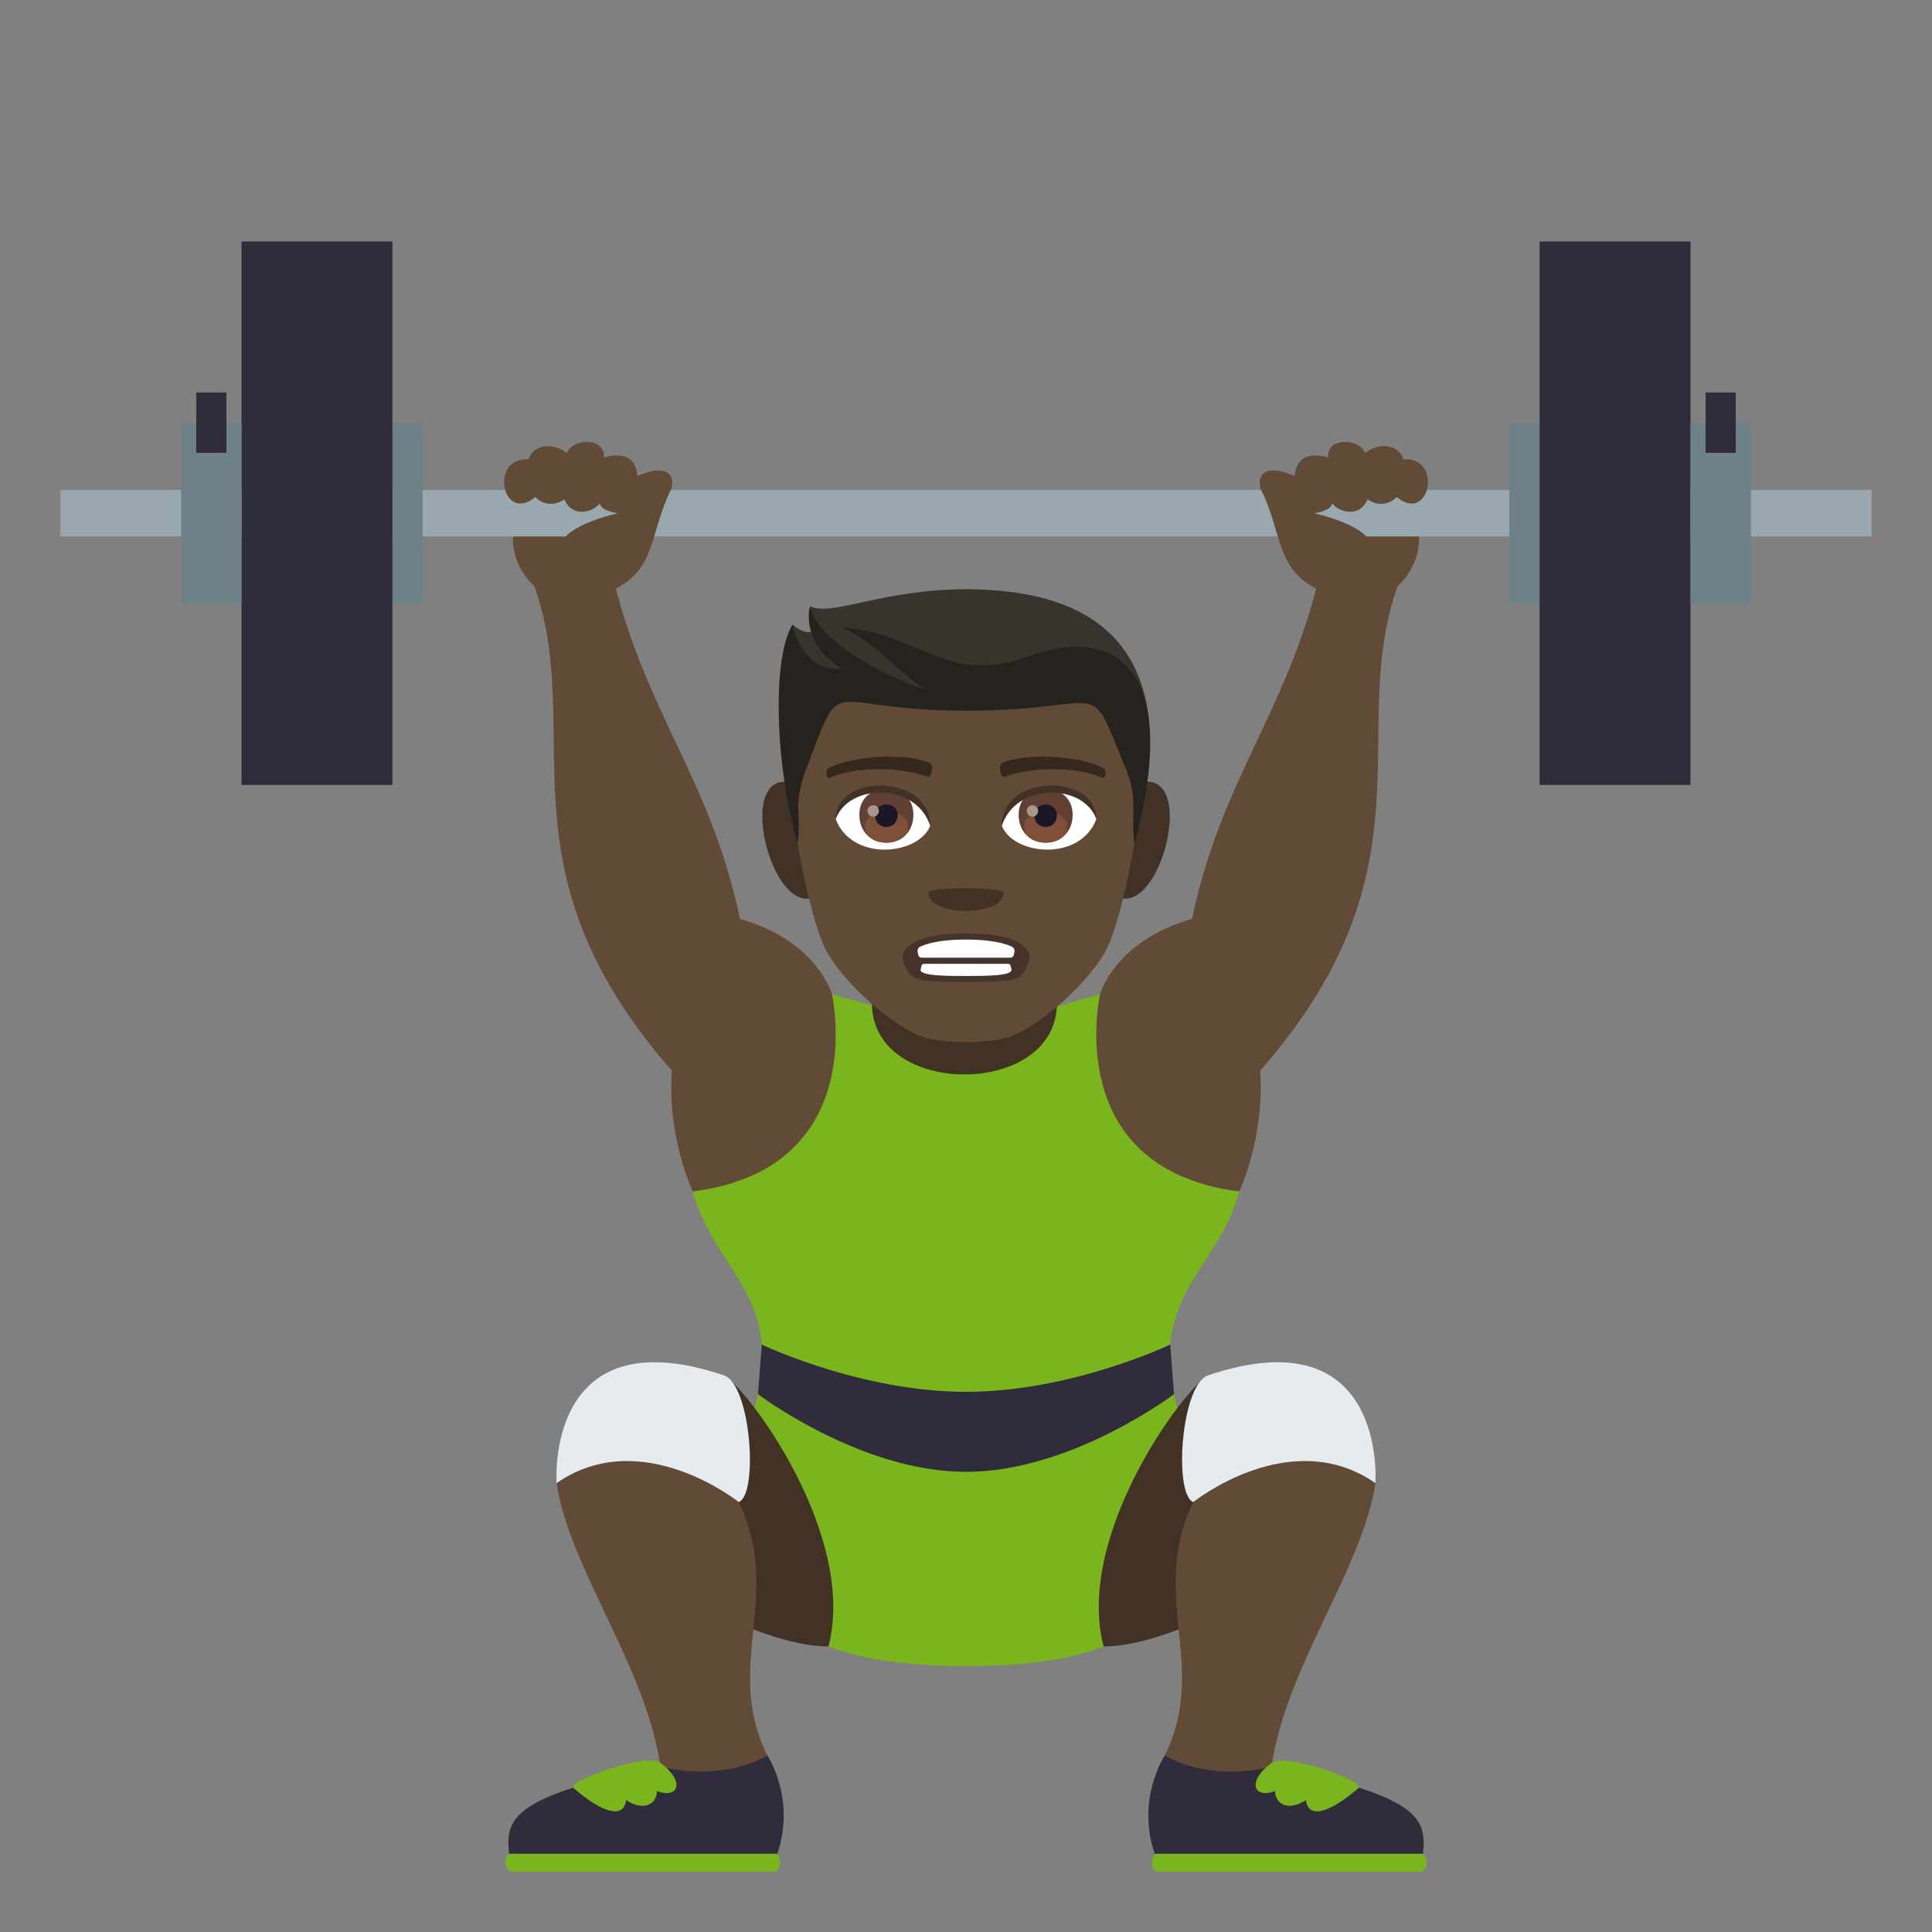 <?xml version="1.0" encoding="utf-8"?>
<!-- Generator: Adobe Illustrator 15.0.0, SVG Export Plug-In . SVG Version: 6.00 Build 0)  -->
<!DOCTYPE svg PUBLIC "-//W3C//DTD SVG 1.1//EN" "http://www.w3.org/Graphics/SVG/1.1/DTD/svg11.dtd">
<svg version="1.1" id="Layer_1" xmlns:x="http://ns.adobe.com/Extensibility/1.0/" xmlns:i="http://ns.adobe.com/AdobeIllustrator/10.0/" xmlns:graph="http://ns.adobe.com/Graphs/1.0/"
	 xmlns="http://www.w3.org/2000/svg" xmlns:xlink="http://www.w3.org/1999/xlink" xmlns:a="http://ns.adobe.com/AdobeSVGViewerExtensions/3.0/"
	 x="0px" y="0px" width="64px" height="64px" viewBox="0 0 64 64" enable-background="new 0 0 64 64" xml:space="preserve">
<rect x="0" y="0" width="64" height="64" fill="#808080" stroke="none"/>
<rect x="2" y="16.234" fill="#99A8AE" width="60" height="1.537"/>
<rect x="50" y="14.002" fill="#6E8189" width="1" height="6"/>
<rect x="51" y="8" fill="#302C3B" width="5" height="18.002"/>
<rect x="56" y="14.002" fill="#6E8189" width="2" height="6"/>
<rect x="56.5" y="13.002" fill="#302C3B" width="1" height="2"/>
<rect x="13" y="14.002" fill="#6E8189" width="1" height="6"/>
<rect x="8" y="8" fill="#302C3B" width="5" height="18.002"/>
<rect x="6" y="14.002" fill="#6E8189" width="2" height="6"/>
<rect x="6.5" y="13.002" fill="#302C3B" width="1" height="2"/>
<path fill="#7AB51D" d="M41.053,39.468c-5.408-1.359-4.611-6.533-4.611-6.533L32,34.196l-4.441-1.262c0,0,0.797,5.174-4.611,6.533
	c0.697,2.613,3.098,3.475,2.043,7.186c-2.043,7.193,2.076,8.539,7.01,8.539s9.053-1.346,7.01-8.539
	C37.955,42.942,40.355,42.081,41.053,39.468z"/>
<path fill="#302C3B" d="M38.764,44.541c0,0-3.264,1.565-6.764,1.565s-6.764-1.565-6.764-1.565l-0.127,1.642
	c0,0,3.391,2.574,6.891,2.574s6.891-2.574,6.891-2.574L38.764,44.541z"/>
<path fill="#614A36" d="M27.559,32.935c0,0-0.477-1.762-3.045-2.496c-0.973-4.599-3.057-6.733-4.168-11.146h-2.691
	c1.824,4.871-1.342,9.393,4.6,16.174c-0.158,2.211,0.693,4.002,0.693,4.002C28.881,38.708,27.559,32.935,27.559,32.935z"/>
<path fill="#614A36" d="M16.99,17.776c-0.033,2.475,3.883,3.42,4,0H16.99z"/>
<path fill="#614A36" d="M17.732,16.465c0,0,0.391,0.453,0.969,0.078c0.234,0.592,0.906,0.458,1.166,0.136
	c0.053,0.255,0.6,0.324,0.6,0.324s-1.773,0.372-1.922,1.103c-0.328,1.604,1.305,1.67,1.813,1.415
	c1.391-0.696,1.156-1.853,1.861-3.287c0.133-0.27,0.094-0.987-1.111-0.461c0,0,0.029-0.945-1.107-0.619
	c0.068-0.662-1.01-0.657-1.221-0.151c-0.656-0.475-1.219-0.1-1.256,0.212C16.186,15.121,16.633,17.373,17.732,16.465z"/>
<path fill="#614A36" d="M47.01,17.776c0.033,2.475-3.883,3.42-4,0H47.01z"/>
<path fill="#614A36" d="M46.268,16.465c0,0-0.391,0.453-0.969,0.078c-0.234,0.592-0.906,0.458-1.166,0.136
	c-0.053,0.255-0.6,0.324-0.6,0.324s1.773,0.372,1.922,1.103c0.328,1.604-1.305,1.67-1.813,1.415
	c-1.391-0.696-1.156-1.853-1.861-3.287c-0.133-0.27-0.094-0.987,1.111-0.461c0,0-0.029-0.945,1.107-0.619
	c-0.068-0.662,1.01-0.657,1.221-0.151c0.656-0.475,1.219-0.1,1.256,0.212C47.814,15.121,47.367,17.373,46.268,16.465z"/>
<path fill="#614A36" d="M36.441,32.935c0,0,0.477-1.762,3.045-2.496c0.975-4.599,3.057-6.733,4.168-11.146h2.691
	c-1.824,4.871,1.342,9.393-4.6,16.174c0.158,2.211-0.693,4.002-0.693,4.002C35.119,38.708,36.441,32.935,36.441,32.935z"/>
<path fill="#423225" d="M28.885,33.241c0,3.136,6.125,3.136,6.125,0v-3.25h-6.125V33.241z"/>
<path fill="#423225" d="M26.172,25.911c-1.949-0.352-0.428,5.101,1.098,3.596C27.977,28.811,27.082,26.077,26.172,25.911z"/>
<path fill="#423225" d="M37.83,25.911c-0.912,0.166-1.807,2.899-1.098,3.596C38.258,31.012,39.779,25.56,37.83,25.911z"/>
<path fill="#614A36" d="M32,19.521c-4.029,0-5.973,3.049-5.729,7.29c0.049,0.853,0.576,3.636,1.076,4.634
	c0.512,1.021,2.221,2.595,3.268,2.921c0.662,0.205,2.109,0.205,2.771,0c1.047-0.326,2.756-1.899,3.268-2.921
	c0.5-0.998,1.027-3.781,1.076-4.634C37.975,22.569,36.031,19.521,32,19.521z"/>
<path fill="#423225" d="M33.25,29.565c0,0.813-2.498,0.813-2.498,0C30.752,29.378,33.25,29.378,33.25,29.565z"/>
<path fill="#38332D" d="M32,19.521c-2.771,0-4.447,0.915-5.17,0.563c0,0-0.078,0.473,0.205,0.781c0,0-0.299,0.258-0.781-0.178
	c-0.461,1.493,0.904,2.357,5.746,2.357c4.844,0,3.688-1.181,6.068,0.891C37.834,21.383,36.213,19.521,32,19.521z"/>
<path fill="#26221E" d="M34.051,21.746c-2.666,0.984-3.641-0.792-6.156-0.964c1.197,0.565,1.781,1.436,2.764,2.063
	c-2.139-0.717-3.709-1.948-3.828-2.757c0,0-0.355,1.181,1.055,2.063c-1.35,0.124-1.631-1.46-1.631-1.46
	c-0.684,1.098-0.588,4.639,0.17,7.266c0.127-0.938-0.162-1.324,0.271-2.455c1.297-3.377,0.463-1.959,5.307-1.959
	c4.842,0,3.969-1.293,5.305,1.959c0.398,0.97,0.145,1.518,0.271,2.455C39.172,22.034,36.881,20.702,34.051,21.746z"/>
<path fill="#FFFFFF" d="M36.316,27.138c-0.539,1.41-2.73,1.203-3.131,0.217C33.49,25.77,36.02,25.633,36.316,27.138z"/>
<path fill="#FFFFFF" d="M27.686,27.138c0.537,1.41,2.73,1.203,3.131,0.217C30.512,25.77,27.98,25.633,27.686,27.138z"/>
<path fill="#36281D" d="M36.539,25.44c-0.922-0.457-2.684-0.479-3.342-0.16c-0.141,0.062-0.049,0.495,0.072,0.454
	c0.914-0.34,2.391-0.349,3.248,0.029C36.633,25.813,36.68,25.506,36.539,25.44z"/>
<path fill="#36281D" d="M27.461,25.44c0.922-0.457,2.686-0.479,3.344-0.16c0.141,0.062,0.049,0.495-0.07,0.454
	c-0.918-0.34-2.393-0.349-3.252,0.029C27.369,25.813,27.322,25.506,27.461,25.44z"/>
<path fill="#613F34" d="M33.744,26.987c0,1.237,1.789,1.237,1.789,0C35.533,25.839,33.744,25.839,33.744,26.987z"/>
<path fill="#7D5037" d="M33.922,27.384c0,0.709,1.436,0.709,1.436,0C35.357,26.726,33.922,26.726,33.922,27.384z"/>
<path fill="#1A1626" d="M34.268,27.008c0,0.513,0.742,0.513,0.742,0C35.01,26.531,34.268,26.531,34.268,27.008z"/>
<path fill="#AB968C" d="M34.014,26.857c0,0.26,0.375,0.26,0.375,0C34.389,26.616,34.014,26.616,34.014,26.857z"/>
<path fill="#613F34" d="M28.467,26.987c0,1.237,1.791,1.237,1.791,0C30.258,25.839,28.467,25.839,28.467,26.987z"/>
<path fill="#7D5037" d="M28.645,27.383c0,0.71,1.436,0.71,1.436,0C30.08,26.726,28.645,26.726,28.645,27.383z"/>
<path fill="#1A1626" d="M28.99,27.008c0,0.513,0.744,0.513,0.744,0C29.734,26.531,28.99,26.531,28.99,27.008z"/>
<path fill="#AB968C" d="M28.738,26.857c0,0.26,0.375,0.26,0.375,0C29.113,26.616,28.738,26.616,28.738,26.857z"/>
<path fill="#423225" d="M36.316,27.127c0-1.513-3.131-1.513-3.131,0.24C33.633,25.928,35.869,25.928,36.316,27.127z"/>
<path fill="#423225" d="M27.686,27.127c0-1.513,3.131-1.513,3.131,0.24C30.369,25.928,28.133,25.928,27.686,27.127z"/>
<path fill="#45332C" d="M34.061,31.526c-0.225-0.361-0.771-0.602-2.059-0.602s-1.834,0.24-2.061,0.602
	c-0.121,0.191,0.053,0.502,0.053,0.502c0.215,0.391,0.184,0.502,2.008,0.502c1.82,0,1.793-0.111,2.008-0.502
	C34.01,32.028,34.184,31.718,34.061,31.526z"/>
<path fill="#FFFFFF" d="M33.607,31.524c0.01-0.055-0.02-0.123-0.063-0.15c0,0-0.391-0.25-1.543-0.25c-1.15,0-1.543,0.25-1.543,0.25
	c-0.045,0.027-0.072,0.096-0.061,0.15l0.02,0.104c0.01,0.055,0.059,0.098,0.111,0.098h2.945c0.051,0,0.102-0.043,0.111-0.098
	L33.607,31.524z"/>
<path fill="#FFFFFF" d="M32.002,32.331c0.631,0,1.529,0,1.504-0.209c-0.002-0.037-0.014-0.08-0.029-0.127
	c-0.012-0.053-0.025-0.066-0.135-0.066c-0.236,0-2.498,0-2.682,0c-0.107,0-0.121,0.014-0.135,0.066
	c-0.012,0.047-0.023,0.09-0.029,0.127C30.473,32.331,31.371,32.331,32.002,32.331z"/>
<path fill="#423225" d="M23.039,53.093c0,0,2.574,1.448,4.404,1.448c0.951-3.628-2.602-8.472-3.463-8.981L23.039,53.093z"/>
<path fill="#614A36" d="M25.418,58.153c0,0-0.277,1.474-3.539,0.369c-0.477-3.33-3.004-6.521-3.441-9.393
	c0,0,2.734-3.072,6.035,0.629C25.963,52.846,23.947,55.192,25.418,58.153z"/>
<path fill="#E6EBEF" d="M24.473,49.759c0,0-3.217-2.584-6.035-0.629c0,0-0.41-5.572,5.543-3.57
	C24.873,45.86,25.131,49.483,24.473,49.759z"/>
<path fill="#302C3B" d="M25.75,61.411c0.625-1.836-0.332-3.258-0.332-3.258c-1.605,0.914-3.539,0.369-3.539,0.369
	c-4.967,0.969-5.133,1.74-5.016,2.889H25.75z"/>
<path fill="#7AB51D" d="M25.68,62.001c0.322-0.223,0.07-0.59,0.07-0.59h-8.887c0,0-0.297,0.26,0.027,0.59H25.68z"/>
<path fill="#7AB51D" d="M21.873,58.392c-0.484-0.33-3.131,0.615-2.863,0.848c0.988,0.852,1.662,1.004,1.729,0.391
	c0.662,0.42,1.027,0.063,1.023-0.301C22.473,59.599,22.717,59.017,21.873,58.392z"/>
<path fill="#423225" d="M40.961,53.093c0,0-2.574,1.448-4.402,1.448c-0.953-3.628,2.6-8.472,3.461-8.981L40.961,53.093z"/>
<path fill="#614A36" d="M38.584,58.153c0,0,0.277,1.474,3.539,0.369c0.477-3.33,3.004-6.521,3.439-9.393
	c0,0-2.734-3.072-6.035,0.629C38.039,52.846,40.053,55.192,38.584,58.153z"/>
<path fill="#E6EBEF" d="M39.527,49.759c0,0,3.217-2.584,6.035-0.629c0,0,0.41-5.572-5.543-3.57
	C39.127,45.86,38.869,49.483,39.527,49.759z"/>
<path fill="#302C3B" d="M38.252,61.411c-0.625-1.836,0.332-3.258,0.332-3.258c1.605,0.914,3.539,0.369,3.539,0.369
	c4.967,0.969,5.133,1.74,5.016,2.889H38.252z"/>
<path fill="#7AB51D" d="M38.322,62.001c-0.322-0.223-0.07-0.59-0.07-0.59h8.887c0,0,0.297,0.26-0.027,0.59H38.322z"/>
<path fill="#7AB51D" d="M42.129,58.392c0.484-0.33,3.131,0.615,2.863,0.848c-0.988,0.852-1.662,1.004-1.729,0.391
	c-0.662,0.42-1.027,0.063-1.023-0.301C41.529,59.599,41.285,59.017,42.129,58.392z"/>
</svg>

